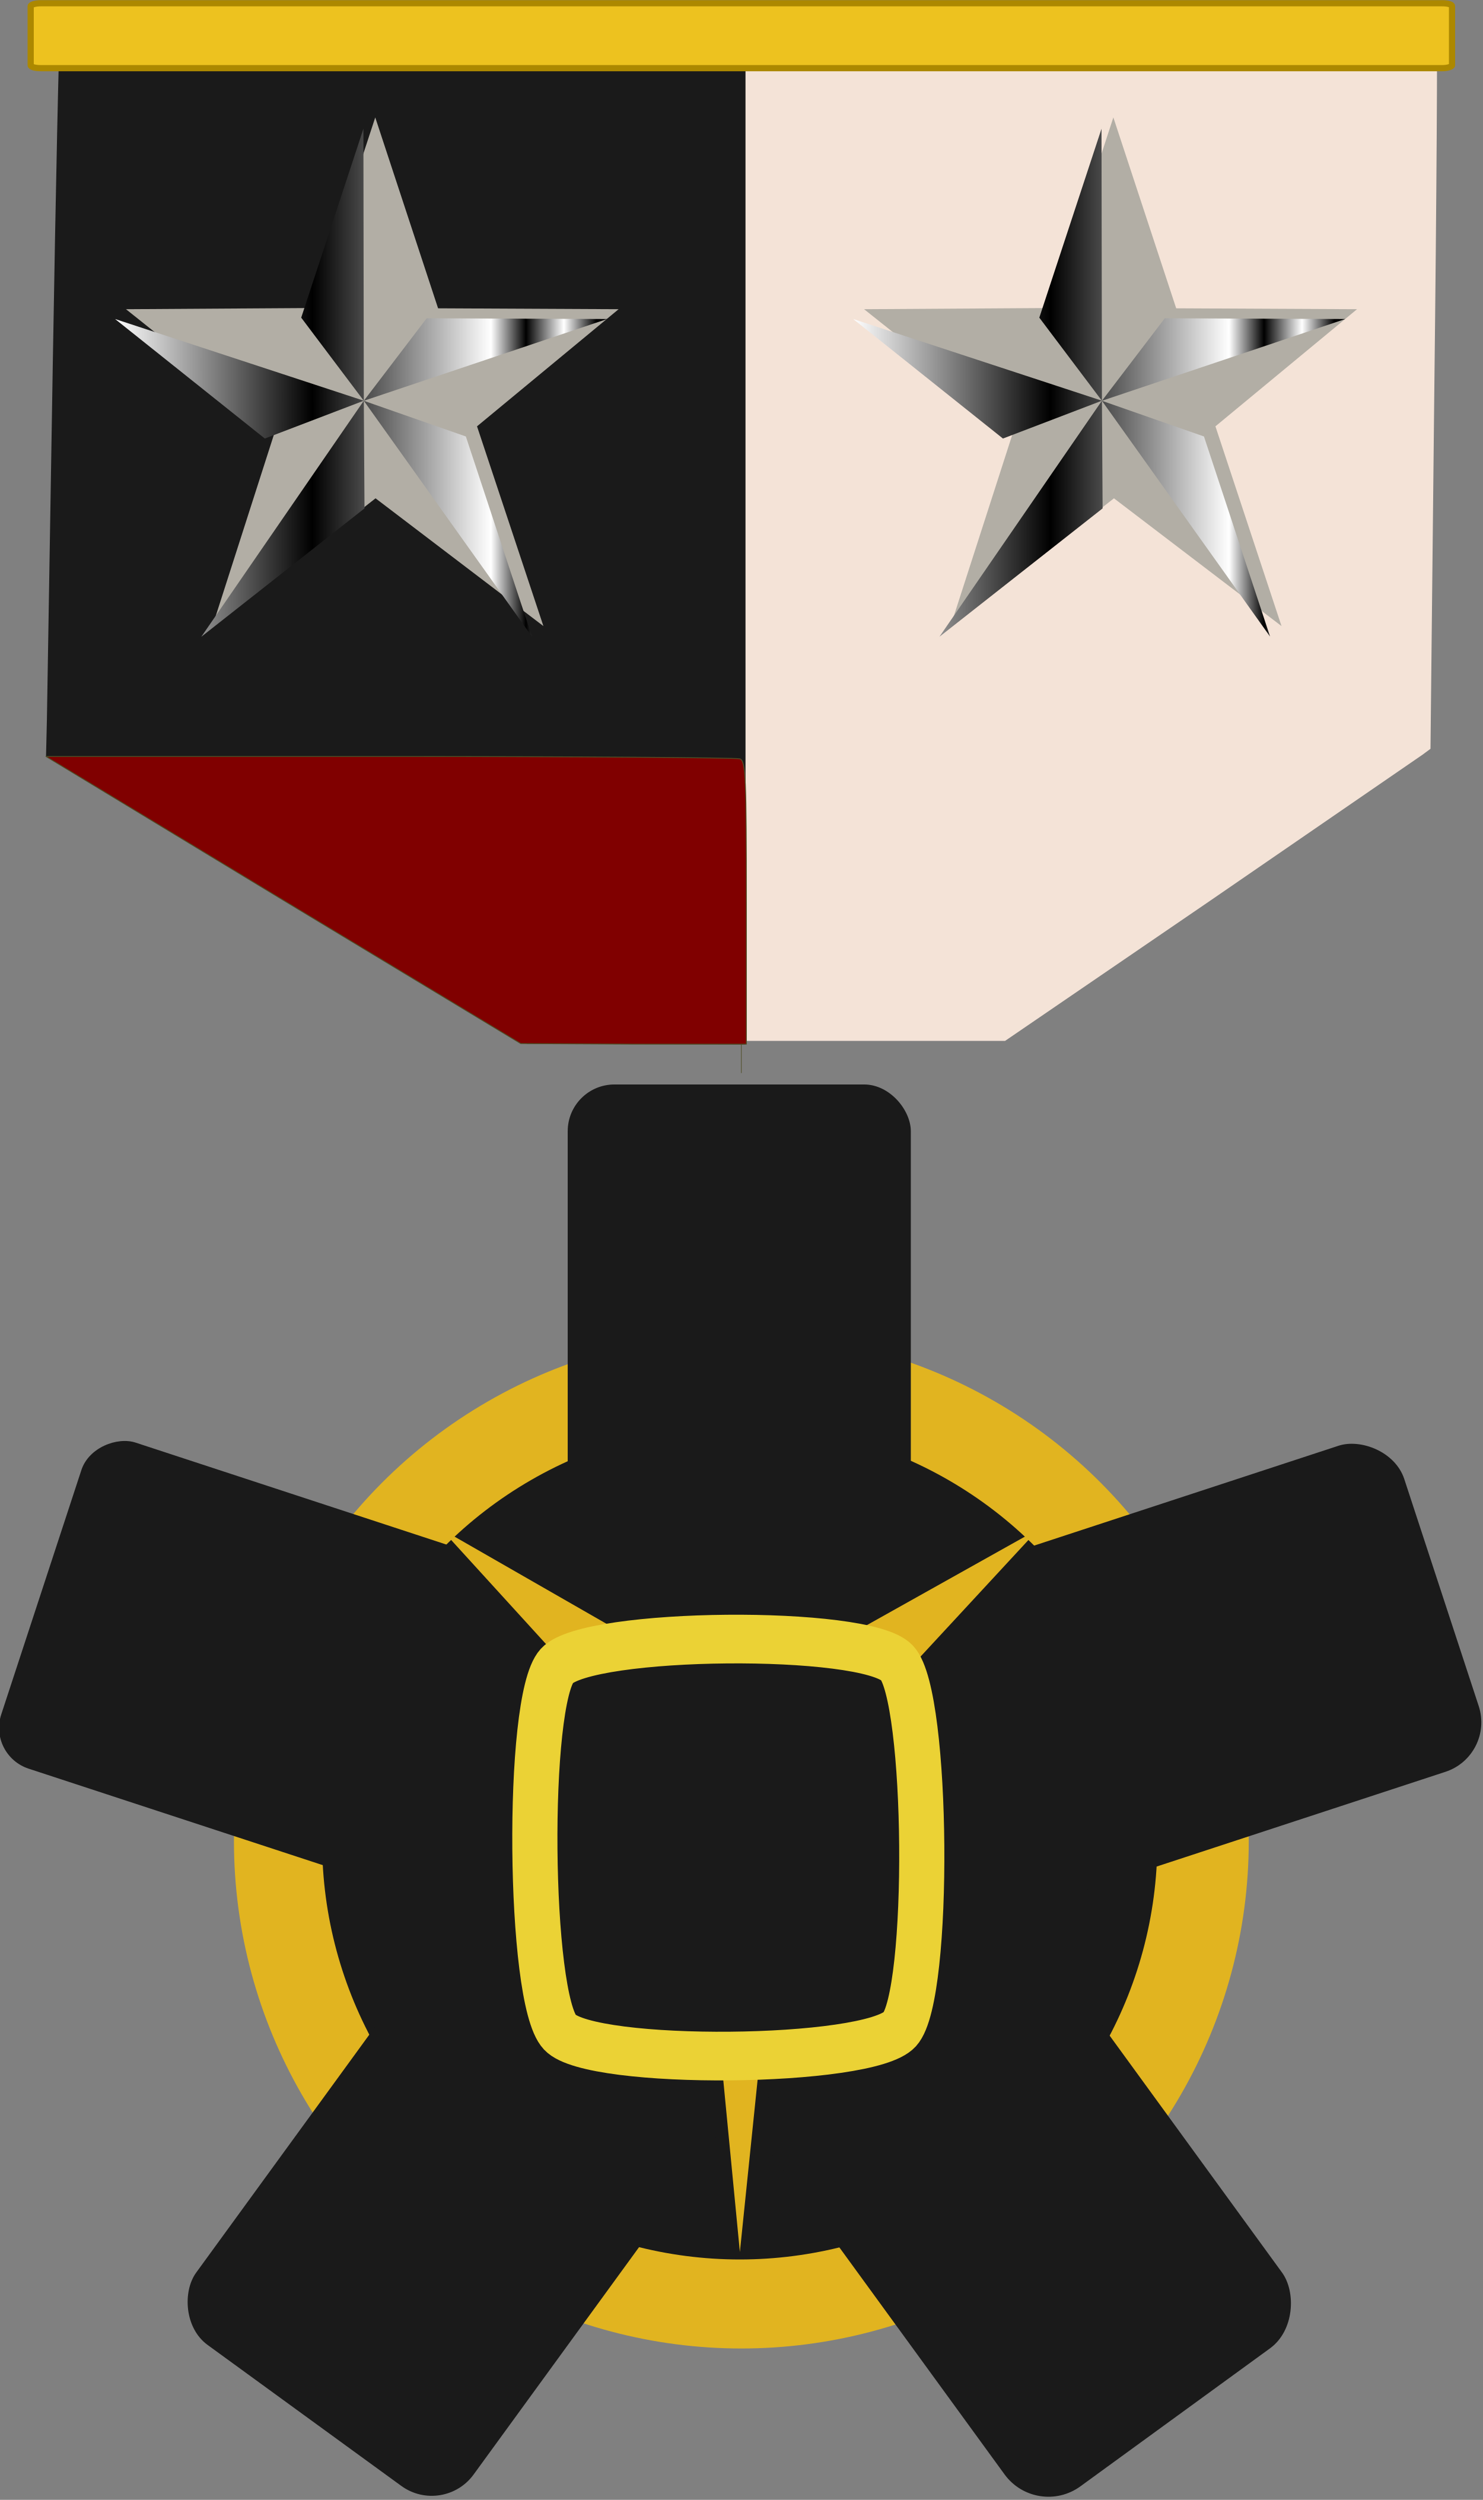<svg xmlns="http://www.w3.org/2000/svg" xmlns:xlink="http://www.w3.org/1999/xlink" viewBox="0 0 5.027 8.473"><rect x="0" y="0" width="5.027" height="8.473" fill="#808080" stroke="none"/><defs><linearGradient xlink:href="#a" id="b" x1="113.522" y1="72.117" x2="120.65" y2="72.117" gradientUnits="userSpaceOnUse"/><linearGradient y2="122.2" x2="60.499" y1="-0.503" x1="39.333" gradientUnits="userSpaceOnUse" id="a"><stop offset="0" stop-color="#fff"/><stop offset="0.401"/><stop offset="0.764" stop-color="#fff"/><stop offset="0.835"/><stop offset="0.912" stop-color="#fff"/><stop offset="0.978"/></linearGradient><linearGradient xlink:href="#a" id="c" gradientUnits="userSpaceOnUse" x1="113.522" y1="72.117" x2="120.65" y2="72.117"/><linearGradient xlink:href="#a" id="d" gradientUnits="userSpaceOnUse" x1="113.522" y1="72.117" x2="120.65" y2="72.117"/><linearGradient xlink:href="#a" id="e" gradientUnits="userSpaceOnUse" x1="113.522" y1="72.117" x2="120.65" y2="72.117"/><linearGradient xlink:href="#a" id="f" gradientUnits="userSpaceOnUse" x1="113.522" y1="72.117" x2="120.65" y2="72.117"/><linearGradient xlink:href="#a" id="g" gradientUnits="userSpaceOnUse" x1="113.522" y1="72.117" x2="120.65" y2="72.117"/><linearGradient xlink:href="#a" id="h" x1="113.522" y1="72.117" x2="120.65" y2="72.117" gradientUnits="userSpaceOnUse"/><linearGradient xlink:href="#a" id="i" gradientUnits="userSpaceOnUse" x1="113.522" y1="72.117" x2="120.65" y2="72.117"/><linearGradient xlink:href="#a" id="j" gradientUnits="userSpaceOnUse" x1="113.522" y1="72.117" x2="120.65" y2="72.117"/><linearGradient xlink:href="#a" id="k" gradientUnits="userSpaceOnUse" x1="113.522" y1="72.117" x2="120.65" y2="72.117"/><linearGradient xlink:href="#a" id="l" gradientUnits="userSpaceOnUse" x1="113.522" y1="72.117" x2="120.65" y2="72.117"/><linearGradient xlink:href="#a" id="m" gradientUnits="userSpaceOnUse" x1="113.522" y1="72.117" x2="120.65" y2="72.117"/></defs><g transform="translate(-107.37 -177.313)"><circle r="1.72" cy="183.553" cx="109.883" fill="#e1b420" fill-rule="evenodd"/><g transform="translate(-12.936 -11.928) scale(1.07)" fill="#1a1a1a"><circle r="1.323" cy="182.695" cx="114.779"/><g transform="translate(9.72 .193)" fill-rule="evenodd"><rect width="1.087" height="1.597" x="104.514" y="180.103" ry="0.148"/><rect width="1.087" height="1.597" x="-141.155" y="154.353" ry="0.136" transform="rotate(-71.842)"/><rect width="1.087" height="1.597" x="-206.64" y="-45.311" ry="0.165" transform="scale(-1 1) rotate(-71.842)"/><rect width="1.087" height="1.597" x="-192.83" y="-88.028" ry="0.164" transform="rotate(-143.956)"/><rect width="1.087" height="1.597" x="-22.939" y="-211.668" ry="0.172" transform="scale(1 -1) rotate(36.044)"/></g></g><path d="M108.865 182.495l.402.441c.006-.015.012-.036.019-.044.022-.025.088-.043.17-.058zm2.026 0l-.6.336c.07.013.128.029.148.05.012.012.021.04.03.07zm-.937 1.713a3.587 3.587 0 0 1-.147.003l.071.735z" fill="#e1b420"/><path d="M110.683 184.284c-.146.148-1.448.159-1.596.013-.148-.145-.16-1.448-.014-1.596.146-.148 1.449-.159 1.597-.013.147.145.158 1.448.013 1.596z" transform="matrix(.722 0 0 .778 30.507 40.818)" fill="none" stroke="#ebd235" stroke-width=".212"/><g><path d="M109.883 180.95v-3.498" fill="none" stroke="#4f4e26" stroke-width=".002"/><g stroke="#4f4e26" stroke-width="0" stroke-linecap="round" stroke-linejoin="round"><path d="M109.896 179.116v-1.725l1.17.004c.643.002 1.172.007 1.174.01.003.004 0 .555-.008 1.226l-.013 1.22-.027.02-.72.495-.695.475h-.88z" fill="#f4e3d7"/><path d="M108.341 180.364l-.815-.487.003-.125.02-1.209c.01-.595.021-1.1.024-1.123l.006-.04h1c.55 0 1.07.003 1.158.007l.16.008v3.458l-.37-.001-.37-.001z" fill="#1a1a1a"/></g><path d="M107.508 177.324h4.75c.02 0 .034.004.034.01v.2c0 .005-.015.01-.033.01h-4.751c-.019 0-.034-.004-.034-.01v-.2c0-.005.015-.01.034-.01z" fill="#edc21f" stroke="#ac8800" stroke-width=".021" stroke-linecap="square"/><path d="M108.33 180.364l-.804-.487h1.165c.64 0 1.175.004 1.187.008.02.007.022.064.022.488v.479h-.382l-.383-.002z" fill="maroon" stroke="#4f4e26" stroke-width=".003" stroke-linecap="round" stroke-linejoin="round"/></g><g><path d="M108.43 178.357l.212-.646.213.647.612.003-.48.397.225.677-.569-.433-.553.434.215-.67-.508-.405z" fill="#b2aea5" fill-rule="evenodd"/><g transform="matrix(.234 0 0 .259 81.196 159.932)" fill="url(#b)"><path d="M117.135 73.761l-2.364 1.68 2.354-3.089z" fill="url(#c)"/><path d="M117.125 72.352l-1.434.495-2.169-1.564z" fill="url(#d)"/><path d="M117.125 72.353l-.907-1.088.901-2.472z" fill="url(#e)"/><path d="M118.036 71.273l2.614.01-3.525 1.07z" fill="url(#f)"/><path d="M118.603 72.82l.958 2.619-2.436-3.086z" fill="url(#g)"/></g><g><path d="M110.933 178.357l.211-.646.213.647.613.003-.48.397.224.677-.568-.433-.554.434.216-.67-.509-.405z" fill="#b2aea5" fill-rule="evenodd"/><g transform="matrix(.234 0 0 .259 83.698 159.932)" fill="url(#h)"><path d="M117.135 73.761l-2.364 1.68 2.354-3.089z" fill="url(#i)"/><path d="M117.125 72.352l-1.434.495-2.169-1.564z" fill="url(#j)"/><path d="M117.125 72.353l-.907-1.088.901-2.472z" fill="url(#k)"/><path d="M118.036 71.273l2.614.01-3.525 1.07z" fill="url(#l)"/><path d="M118.603 72.82l.958 2.619-2.436-3.086z" fill="url(#m)"/></g></g></g></g></svg>